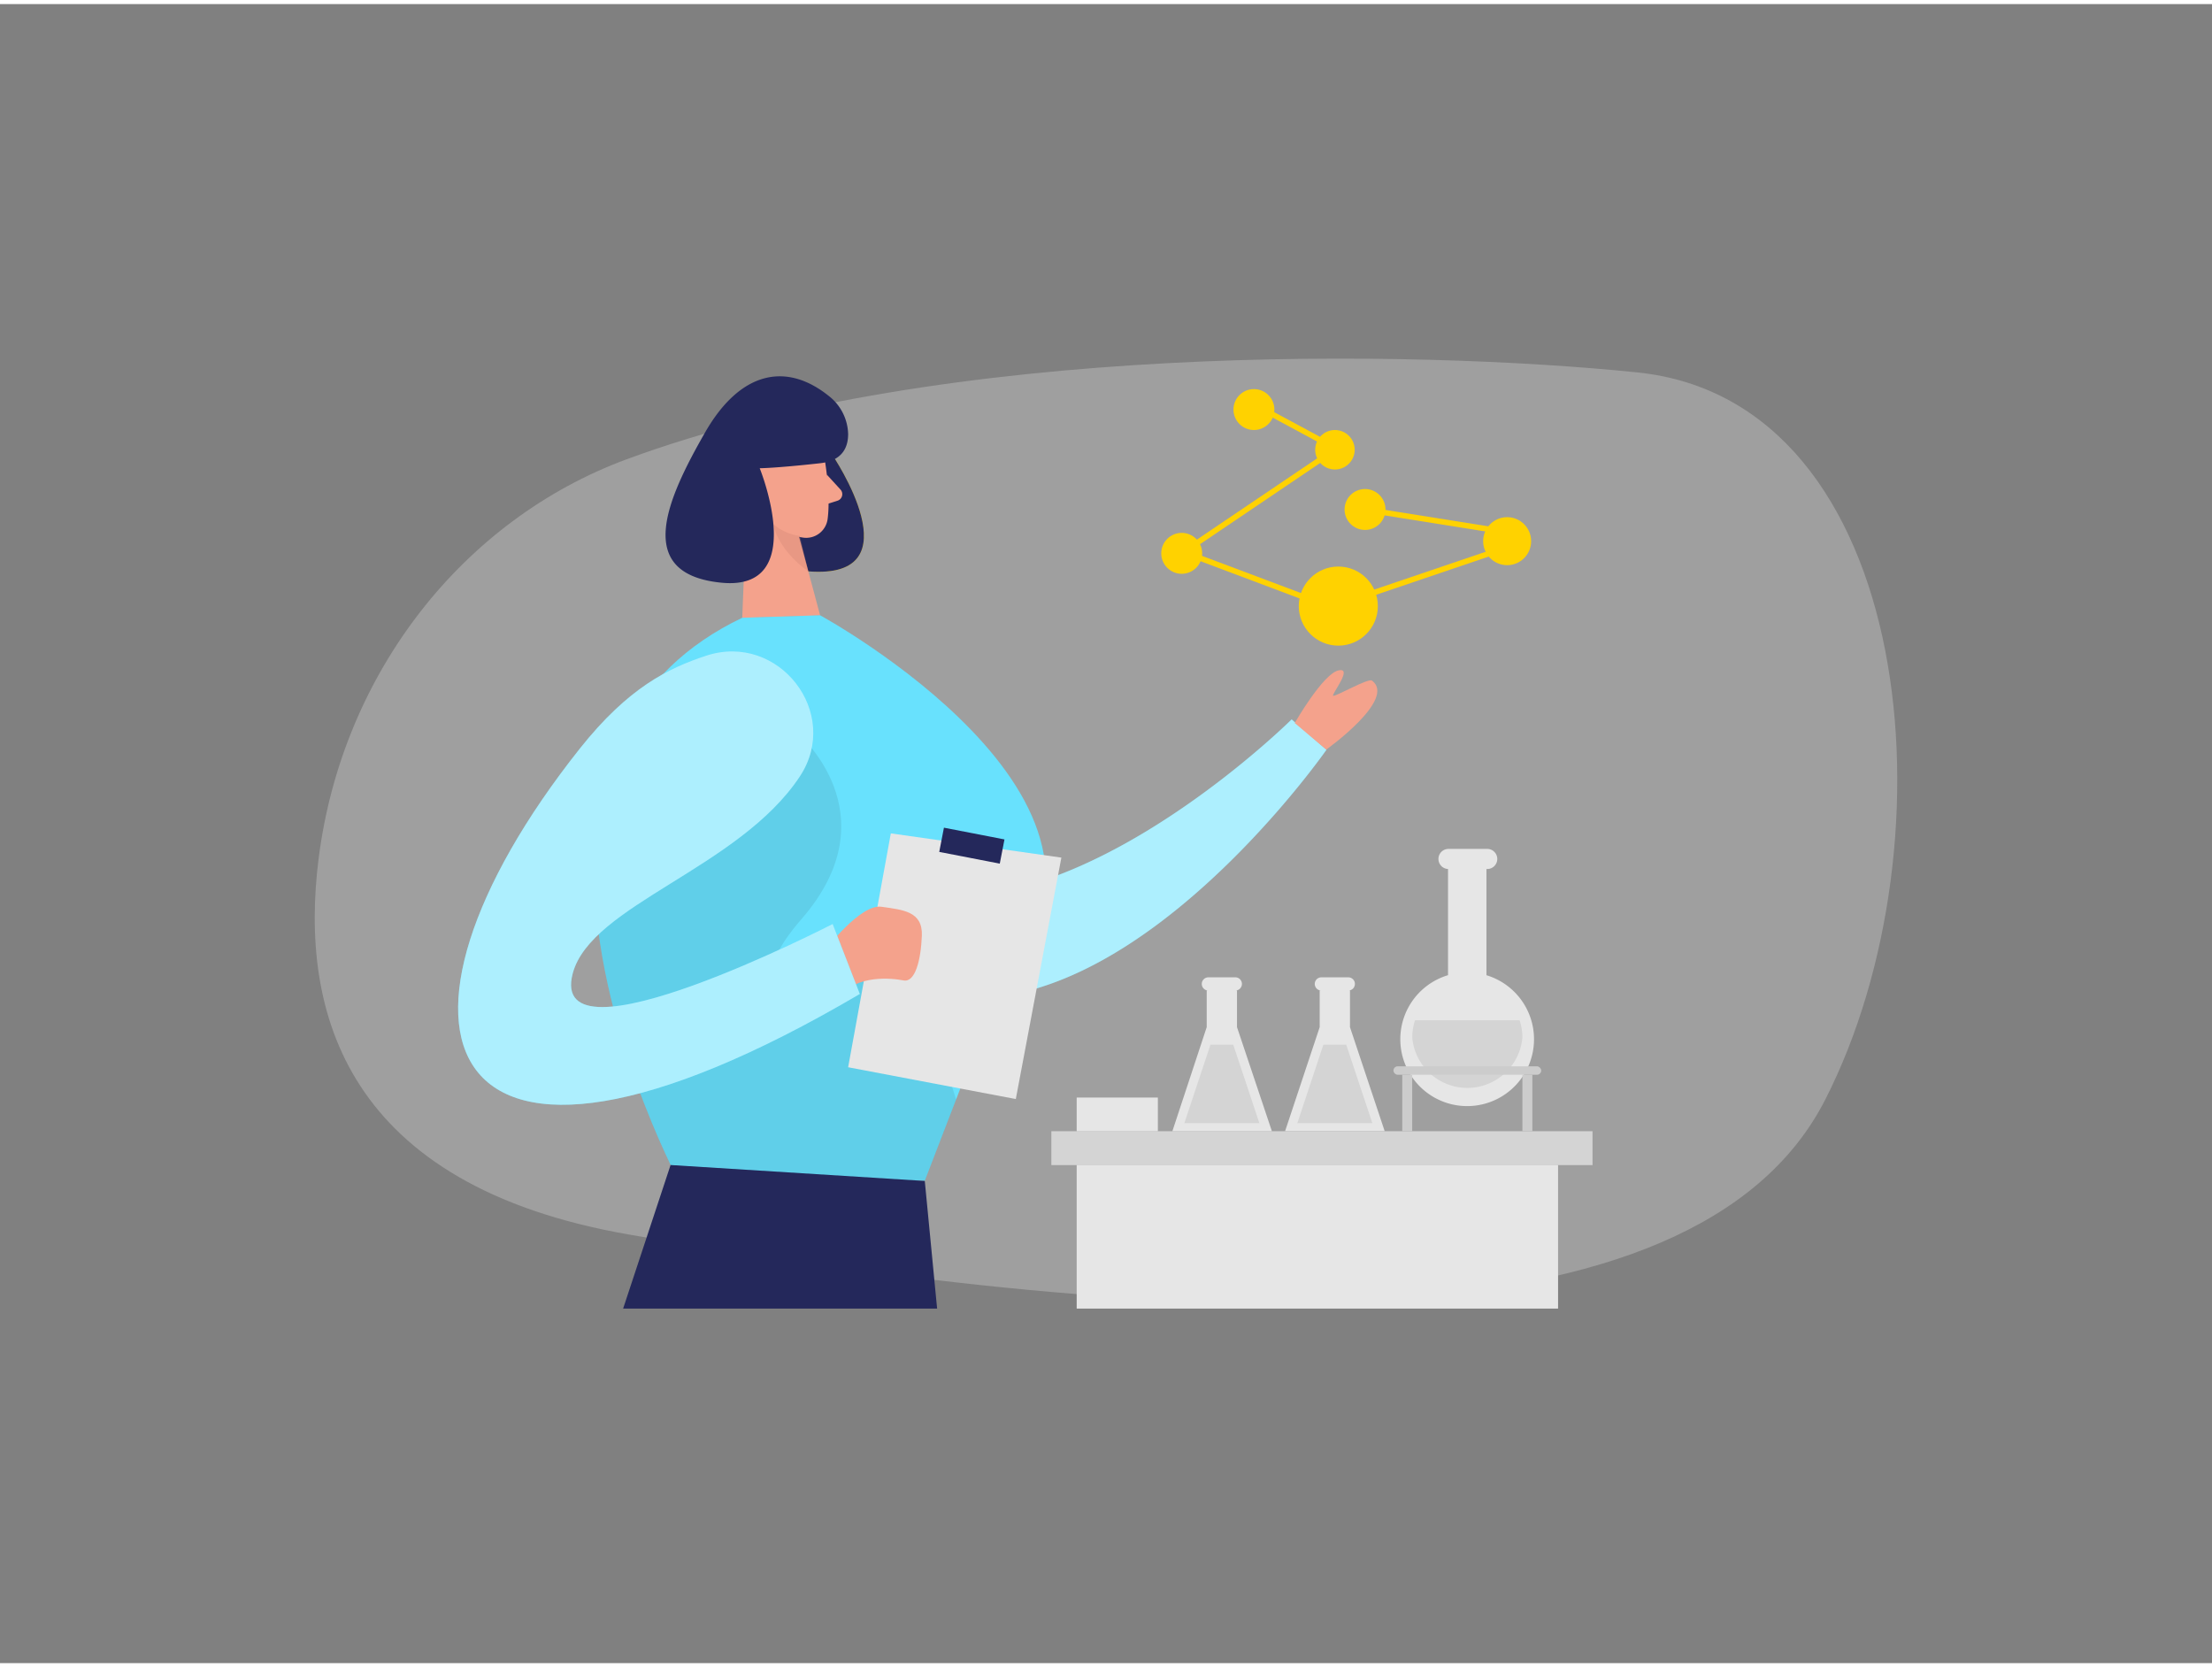 <svg id="Layer_1" data-name="Layer 1" xmlns="http://www.w3.org/2000/svg" viewBox="0 0 400 300" width="406" height="306" class="illustration styles_illustrationTablet__1DWOa"><rect x="0" y="0" width="400" height="300" fill="#808080" stroke="none"/><title>_</title><path d="M113.29,82.32c-29.48,10.9-51.34,38.55-55.65,72-3.63,28.17,5,59.31,56.14,68.19,99.41,17.26,192.51,22.18,216.28-24.4s16.46-126.35-34-131.51C256,62.49,170.84,61,113.29,82.32Z" fill="#e6e6e6" opacity="0.3"></path><path d="M141.61,120.19c.36,0,.71,0,1.07-.06,4.55-.1,8.95,1.5,13.19,3.16a31.24,31.24,0,0,1,8.08,4.16c6.45,5.09,5.36,16.39,9.92,23.38,4,6.22,10.11,9.48,17.42,6.7,22.49-8.54,42.28-28.18,42.28-28.18l6.3,5.48s-50.14,72-90.3,33.84a69.41,69.41,0,0,1-17-24.83c-2.74-7-2.83-18.17,5-22.5A10.18,10.18,0,0,1,141.61,120.19Z" fill="#68e1fd"></path><path d="M141.61,120.19c.36,0,.71,0,1.07-.06,4.55-.1,8.95,1.5,13.19,3.16a31.24,31.24,0,0,1,8.08,4.16c6.45,5.09,5.36,16.39,9.92,23.38,4,6.22,10.11,9.48,17.42,6.7,22.49-8.54,42.28-28.18,42.28-28.18l6.3,5.48s-50.14,72-90.3,33.84a69.41,69.41,0,0,1-17-24.83c-2.74-7-2.83-18.17,5-22.5A10.18,10.18,0,0,1,141.61,120.19Z" fill="#fff" opacity="0.46"></path><path d="M150.47,81.46s15.46,22.68-4.3,21.12-10.54-22.47-10.54-22.47Z" fill="#ffd200"></path><path d="M150.47,81.46s15.46,22.68-4.3,21.12-10.54-22.47-10.54-22.47Z" fill="#24285b"></path><path d="M148.76,80.23s1.59,7.62.9,12.89a3.91,3.91,0,0,1-4.41,3.36c-2.65-.39-6.12-1.68-7.47-5.66l-3.11-6.47a7,7,0,0,1,2.18-7.78C140.84,72.92,148,75.54,148.76,80.23Z" fill="#f4a28c"></path><polygon points="135.24 85.52 134.22 111 148.31 110.56 143.39 92.19 135.24 85.52" fill="#f4a28c"></polygon><path d="M141.34,87.81s-.41-3-2.62-2.47-1.64,4.79,1.44,4.83Z" fill="#f4a28c"></path><path d="M149.51,85.08,152,87.8a1.24,1.24,0,0,1-.54,2l-2.89.91Z" fill="#f4a28c"></path><path d="M144.64,96.17A9.26,9.26,0,0,1,139.79,94s.75,4.61,6.38,8.57Z" fill="#ce8172" opacity="0.31"></path><path d="M181.4,176l-8.5,22.06-5.67,14.72H122.7s-15.13-28.26-15.26-56.08c-.08-18,6.12-35.86,26.78-45.73l14.08-.45S210.42,144.32,181.4,176Z" fill="#68e1fd"></path><path d="M172.9,198.09l-5.67,14.72H122.7s-15.13-28.26-15.26-56.08L144,131.62s17.66,14.65.9,33.88,11.32,16.19,18.37,2.36Z" opacity="0.08"></path><path d="M234.13,130s5.09-8.88,7.9-9.51-1.51,4.59-.92,4.59c.75,0,6.35-3.26,7-2.74,4.49,3.37-8.29,12.47-8.29,12.47Z" fill="#f4a28c"></path><polygon points="112.68 235.89 121.26 209.93 167.23 212.81 169.46 235.89 112.68 235.89" fill="#24285b"></polygon><path d="M149.83,70.83a9,9,0,0,1,3.54,6.92c0,2.36-1,4.83-5.09,5.28-8.15.9-10.9.9-10.9.9s9.05,22.27-6.92,20.7-9.9-15.07-2.93-27.22C133.82,66.46,142.1,64.65,149.83,70.83Z" fill="#24285b"></path><polygon points="161.09 149.96 153.37 192.25 183.69 198 191.93 154.34 161.09 149.96" fill="#e6e6e6"></polygon><path d="M149.2,171.11s6.34-8.44,10.21-7.88,7.47.81,7.29,5.25-1.22,8.48-3.31,8.07-8.43-1.11-11.71,3Z" fill="#f4a28c"></path><path d="M144.63,139.67c7.6-11.49-3.84-26.15-16.93-21.84-6.85,2.25-14.09,5.78-22.81,16.75C64.84,185,78,224.55,155.48,179l-4.91-12.65s-51.71,26.67-47,8.92C106.9,162.85,133.61,156.31,144.63,139.67Z" fill="#68e1fd"></path><path d="M144.63,139.67c7.6-11.49-3.84-26.15-16.93-21.84-6.85,2.25-14.09,5.78-22.81,16.75C64.84,185,78,224.55,155.48,179l-4.91-12.65s-51.71,26.67-47,8.92C106.9,162.85,133.61,156.31,144.63,139.67Z" fill="#fff" opacity="0.46"></path><rect x="170.16" y="149.96" width="11.15" height="4.46" transform="translate(32.18 -30.67) rotate(10.97)" fill="#24285b"></rect><circle cx="242.01" cy="108.86" r="7.15" fill="#ffd200"></circle><circle cx="213.69" cy="99.32" r="3.7" fill="#ffd200"></circle><circle cx="226.75" cy="73.32" r="3.7" fill="#ffd200"></circle><circle cx="246.84" cy="91.39" r="3.7" fill="#ffd200"></circle><circle cx="272.54" cy="97.12" r="4.34" fill="#ffd200"></circle><circle cx="241.4" cy="80.59" r="3.57" fill="#ffd200"></circle><rect x="227.86" y="89.87" width="1" height="29.16" transform="translate(50.26 281.48) rotate(-69.41)" fill="#ffd200"></rect><rect x="210.83" y="89.45" width="33.44" height="1" transform="translate(-11.36 142.82) rotate(-34.05)" fill="#ffd200"></rect><rect x="244.2" y="102.44" width="29.12" height="1" transform="translate(-19.35 88.57) rotate(-18.74)" fill="#ffd200"></rect><rect x="233.88" y="67.82" width="1" height="17.33" transform="translate(55.97 246.64) rotate(-61.71)" fill="#ffd200"></rect><rect x="259.61" y="80.06" width="1" height="26.89" transform="translate(126.86 335.67) rotate(-80.95)" fill="#ffd200"></rect><rect x="190.12" y="203.82" width="97.86" height="6.12" fill="#e6e6e6"></rect><rect x="190.12" y="203.82" width="97.86" height="6.12" opacity="0.08"></rect><rect x="194.7" y="209.93" width="87.05" height="25.96" fill="#e6e6e6"></rect><path d="M238.64,185l-6.25,18.79h18L244.12,185v-6.62h-.3a1.2,1.2,0,0,0,1.19-1.2h0a1.19,1.19,0,0,0-1.2-1.19h-4.87a1.19,1.19,0,0,0-1.19,1.19h0a1.2,1.2,0,0,0,1.19,1.2h-.3Z" fill="#e6e6e6"></path><polygon points="239.31 188.17 243.44 188.17 248.16 202.35 234.6 202.35 239.31 188.17" opacity="0.08"></polygon><path d="M218.21,185,212,203.82h18L223.69,185v-6.62h-.3a1.2,1.2,0,0,0,1.19-1.2h0a1.19,1.19,0,0,0-1.19-1.19h-4.87a1.19,1.19,0,0,0-1.2,1.19h0a1.2,1.2,0,0,0,1.19,1.2h-.3Z" fill="#e6e6e6"></path><polygon points="218.89 188.17 223.01 188.17 227.73 202.35 214.17 202.35 218.89 188.17" opacity="0.08"></polygon><path d="M268.8,175.6V156.4h0a1.82,1.82,0,1,0,0-3.63h-7a1.82,1.82,0,0,0,0,3.63h.05v19.2a12.09,12.09,0,1,0,6.92,0Z" fill="#e6e6e6"></path><path d="M255.89,183.75a9.83,9.83,0,0,0-.51,3.13,10,10,0,0,0,19.92,0,9.83,9.83,0,0,0-.51-3.13Z" opacity="0.08"></path><rect x="194.7" y="197.73" width="14.68" height="6.09" fill="#e6e6e6"></rect><rect x="251.98" y="192.08" width="26.72" height="1.53" rx="0.77" fill="#ccc"></rect><rect x="253.57" y="193.61" width="1.8" height="10.2" fill="#ccc"></rect><rect x="275.3" y="193.61" width="1.8" height="10.2" fill="#ccc"></rect></svg>